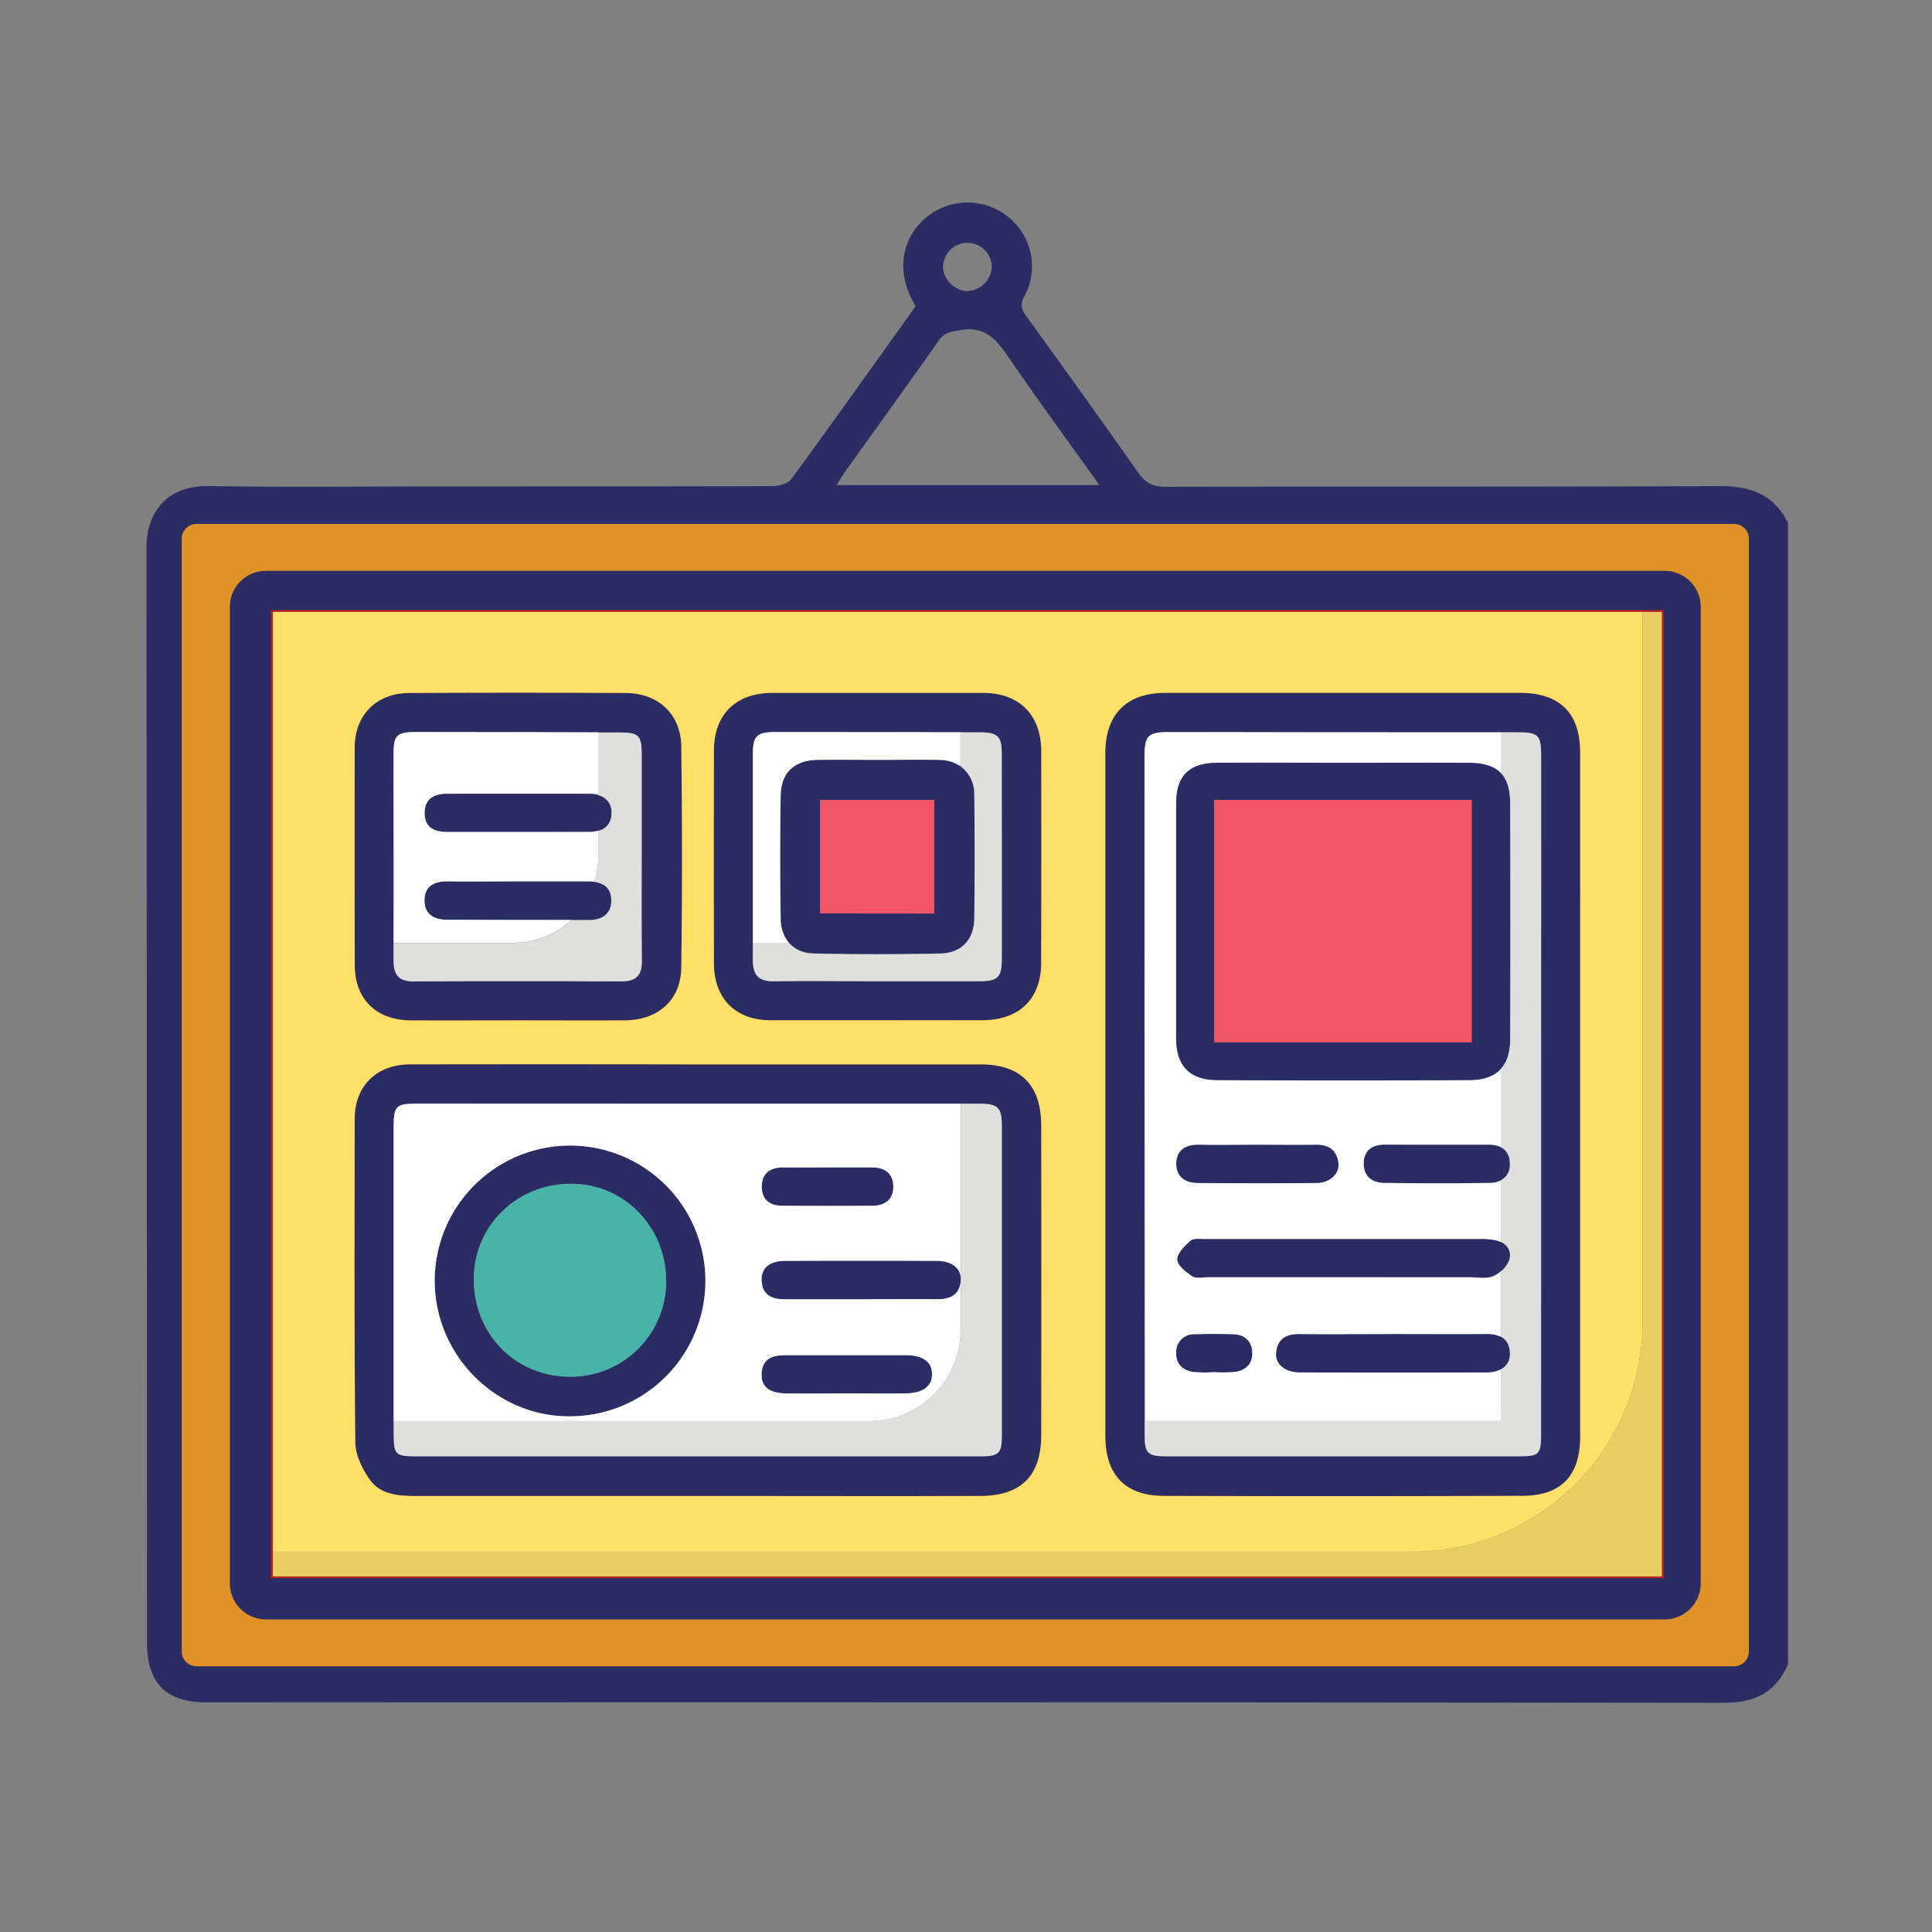 <svg xmlns="http://www.w3.org/2000/svg" viewBox="0 0 512 512"><rect x="0" y="0" width="512" height="512" fill="#808080" stroke="none"/><defs><style>.cls-1{fill:#2a2c64;}.cls-2,.cls-6{fill:none;}.cls-2{stroke:#b41f24;stroke-miterlimit:10;}.cls-3{fill:#48b4a9;}.cls-4{fill:#f05665;}.cls-5{fill:#df9226;}.cls-7{fill:#dfdfde;}.cls-8{fill:#fff;}.cls-9{fill:#ffe169;}.cls-10{fill:#e8cd60;}</style></defs><g id="Layer_1" data-name="Layer 1"><path class="cls-1" d="M473.85,138.61V441c-3.22,7.56-8.88,10.28-17.11,10.27q-200.89-.24-401.79-.12c-11,0-16-5-16-16.07q0-144.84-.15-289.67c0-9.8,5.53-16.81,16.65-16.6,20.1.37,40.21.1,60.31.1,29.59,0,59.18,0,88.77-.08,1.75,0,4.23-.59,5.13-1.81,11.12-15.17,22-30.51,32.95-45.8-.38-.78-.69-1.41-1-2-4-7.83-2.52-16.24,3.78-21.53a17.13,17.13,0,0,1,21.55-.39,16.74,16.74,0,0,1,4.47,21.35c-1.19,2.28-.58,3.51.64,5.22,9.93,13.77,19.87,27.54,29.61,41.44,1.93,2.76,4,3.71,7.33,3.7,48.84-.1,97.68.05,146.53-.19C463.78,128.78,470.08,130.93,473.85,138.61ZM72.29,162.16V417.77H440.42V162.16Zm149.4-33.62h69.65c-8.25-11.56-16.28-22.49-23.93-33.67-3.22-4.7-6.15-8.54-12.89-7.39-2.52.43-4.23.6-5.8,2.84-8.11,11.57-16.41,23-24.63,34.51C223.31,125.93,222.62,127.1,221.69,128.54Zm34.57-51.4a6.74,6.74,0,0,0,6.58-6.42,6.46,6.46,0,0,0-12.91-.25C249.72,73.73,252.88,77.07,256.26,77.14Z"/><path class="cls-2" d="M72.29,162.16H440.42V417.77H72.29ZM418.77,289.89q0-45.21,0-90.44c0-10.5-5.39-15.83-16-15.83q-46.92,0-93.84,0c-10.37,0-16,5.63-16,16q0,90.43,0,180.88c0,10.37,5.27,15.91,15.54,15.94q47.55.12,95.11,0c10.17,0,15.22-5.4,15.22-15.66Q418.79,335.33,418.77,289.89ZM185.05,396.47c24.9,0,49.8,0,74.71,0,10.88,0,16.17-5.39,16.18-16.17q0-41,0-81.92c0-10.8-5.43-16.26-16.12-16.26H180.45q-35.87,0-71.74,0c-8.93,0-14.7,5.69-14.71,14.48,0,28.58-.14,57.17.16,85.74,0,3.34,1.85,7.06,3.87,9.87,2.86,4,7.65,4.3,12.31,4.29Q147.69,396.42,185.05,396.47Zm-47.9-126.09c9.48,0,19,0,28.45,0,8.76-.05,14.81-5.31,14.93-14q.42-29.29,0-58.61c-.11-8.6-6.19-14.12-14.81-14.15q-28.67-.1-57.34,0c-8.66,0-14.38,5.86-14.4,14.43q-.06,28.88,0,57.76c0,8.85,5.72,14.47,14.69,14.53C118.17,270.43,127.66,270.38,137.15,270.38Zm95.11,0c9.33,0,18.66,0,28,0,9.9,0,15.65-5.63,15.67-15.41q.09-28,0-56c0-9.52-5.86-15.32-15.36-15.34q-28-.07-56,0c-9.59,0-15.36,5.76-15.38,15.26q0,28.2,0,56.42c0,9.34,5.71,15,15.07,15.07S222.92,270.38,232.26,270.38Z"/><path class="cls-1" d="M418.77,289.89q0,45.44,0,90.87c0,10.26-5,15.63-15.22,15.66q-47.55.15-95.11,0c-10.27,0-15.54-5.57-15.54-15.94q0-90.44,0-180.88c0-10.36,5.66-16,16-16q46.92,0,93.84,0c10.61,0,16,5.33,16,15.83Q418.79,244.68,418.77,289.89Zm-10.35,0q0-44.79,0-89.57c0-5.41-.75-6.22-6-6.23q-46.48,0-93-.06c-5.15,0-6.16,1-6.16,6.22q0,89.79.07,179.57c0,5.48.66,6.14,6,6.14h93c5.62,0,6.05-.44,6.05-6.08Q408.44,334.88,408.42,289.87Z"/><path class="cls-1" d="M185.05,396.47q-37.35,0-74.71,0c-4.66,0-9.45-.3-12.31-4.29-2-2.81-3.83-6.53-3.87-9.87-.3-28.57-.19-57.16-.16-85.74,0-8.79,5.78-14.47,14.71-14.48q35.87-.06,71.74,0h79.37c10.69,0,16.11,5.46,16.12,16.26q0,41,0,81.92c0,10.78-5.3,16.14-16.18,16.17C234.85,396.51,210,396.47,185.05,396.47ZM185,385.94q37.38,0,74.75,0c5,0,5.74-.72,5.74-5.59q0-41,0-82c0-4.89-1-5.87-6-5.87q-74.53,0-149.07-.05c-5.44,0-6.07.65-6.07,6.14q0,40.56,0,81.11c0,5.92.33,6.24,6.32,6.24Z"/><path class="cls-1" d="M137.15,270.38c-9.49,0-19,.05-28.46,0-9-.06-14.67-5.68-14.69-14.53q-.06-28.89,0-57.76c0-8.57,5.74-14.39,14.4-14.43q28.66-.15,57.34,0c8.62,0,14.7,5.55,14.81,14.15q.38,29.31,0,58.61c-.12,8.66-6.17,13.92-14.93,14C156.12,270.42,146.63,270.38,137.15,270.38ZM170.05,227c0-9.06,0-18.12,0-27.17,0-4.9-.81-5.7-5.69-5.71Q137.19,194,110,194c-4.8,0-5.71.93-5.71,5.68,0,18.25.09,36.51,0,54.76,0,4,1.45,5.62,5.46,5.6q27.38-.15,54.76,0c4,0,5.64-1.51,5.58-5.5C170,245.35,170.05,236.15,170.05,227Z"/><path class="cls-1" d="M232.26,270.38c-9.34,0-18.67,0-28,0s-15.06-5.73-15.07-15.07q-.06-28.22,0-56.42c0-9.5,5.79-15.24,15.38-15.26q28,0,56,0c9.5,0,15.33,5.82,15.36,15.34q.09,28,0,56c0,9.78-5.77,15.38-15.67,15.41C250.92,270.4,241.59,270.38,232.26,270.38Zm.41-10.38c8.91,0,17.83,0,26.75,0,5,0,6.05-1,6.06-5.87q0-27.16,0-54.35c0-4.66-1.07-5.69-5.8-5.7q-27.17-.08-54.35-.07c-4.7,0-5.8,1.08-5.8,5.68,0,18.26.07,36.52,0,54.77,0,4,1.56,5.64,5.56,5.58C214.26,259.92,223.47,260,232.67,260Z"/><path class="cls-1" d="M355.8,338.48q-17.82,0-35.66,0c-1.41,0-3.16.42-4.17-.24-1.69-1.12-4-2.9-4-4.49s2-3.59,3.51-4.95c.76-.68,2.43-.45,3.69-.45q36.74,0,73.45,0a17,17,0,0,1,3.78.35c2.78.64,4.41,2.72,3.57,5.28a8.09,8.09,0,0,1-4.29,4.26c-1.84.75-4.18.25-6.3.26Z"/><path class="cls-1" d="M368.92,353.5c8.34,0,16.68.05,25,0,3.43,0,5.86,1.06,6.17,4.8.28,3.33-2,5.42-6,5.43q-24.8.06-49.59,0c-3.94,0-6.63-2.24-6.3-5.27.37-3.56,2.66-5,6.17-4.91,8.19.08,16.39,0,24.58,0Z"/><path class="cls-1" d="M333.11,303.38c5.23,0,10.47.06,15.7,0,3.38-.05,5.44,1.49,5.89,4.77.38,2.88-2.22,5.36-5.79,5.39-10.46.1-20.93.07-31.39,0-3.43,0-5.91-1.66-5.8-5.29s2.64-4.95,6.12-4.89C322.93,303.44,328,303.38,333.11,303.38Z"/><path class="cls-1" d="M380.88,303.38h13.55c3.28,0,5.52,1.34,5.67,4.84s-2.1,5.22-5.3,5.27c-9.31.14-18.63.11-27.94,0-3.27,0-5.51-1.77-5.49-5.15s2.15-5,5.54-5C371.57,303.4,376.22,303.38,380.88,303.38Z"/><path class="cls-1" d="M321.69,363.62a35.89,35.89,0,0,1-5.49-.05c-2.84-.44-4.64-2.24-4.5-5.2a4.66,4.66,0,0,1,4.88-4.8c3.38-.12,6.77-.1,10.16,0,3.19.08,5.07,1.87,5.13,5,.05,2.95-1.82,4.69-4.68,5a42,42,0,0,1-5.5.05Z"/><path class="cls-1" d="M186.94,339.18a36,36,0,0,1-35.66,36.16c-19.6.26-35.93-15.9-36.08-35.72a35.87,35.87,0,1,1,71.74-.44Zm-10.41.6c.15-14.39-10.92-25.95-25-26.06-14.39-.12-25.85,10.94-26,25.06-.12,14.64,10.94,26,25.4,26.06A25.26,25.26,0,0,0,176.53,339.78Z"/><path class="cls-1" d="M228.25,344.3c-6.77,0-13.54,0-20.32,0-3.4,0-5.86-1.08-6.08-4.87-.2-3.32,2-5.27,6.17-5.29q20.1-.09,40.21,0c4.07,0,6.59,2.06,6.38,5.17-.28,3.93-2.89,5.05-6.47,5C241.51,344.24,234.88,344.3,228.25,344.3Z"/><path class="cls-1" d="M224.24,369.28c-5.37,0-10.75.08-16.12,0-4.34-.09-6.42-1.87-6.28-5.19.18-4.18,3-4.94,6.49-4.93,10.61,0,21.22,0,31.83,0,4.5,0,6.91,1.9,6.84,5.12s-2.5,4.94-7.05,5C234.71,369.33,229.48,369.29,224.24,369.28Z"/><path class="cls-1" d="M219.3,309.37h11.84c3.34,0,5.53,1.61,5.59,5s-2.12,5.12-5.43,5.15q-12,.09-24.1,0c-3.29,0-5.41-1.73-5.32-5.19s2.27-4.92,5.58-4.92Z"/><path class="cls-1" d="M137.28,233.59c6.23,0,12.46,0,18.68,0,3.46,0,6,1.25,6,4.95s-2.48,5.24-5.87,5.25q-18.9.08-37.79-.05c-3.43,0-5.91-1.57-5.84-5.26s2.64-4.93,6.09-4.9C124.82,233.63,131.05,233.59,137.28,233.59Z"/><path class="cls-1" d="M137.19,220.49c-6.22,0-12.44,0-18.66,0-3.42,0-6-1.21-6-5s2.51-5.13,5.9-5.14c12.59,0,25.17,0,37.76,0,3.35,0,6,1.47,5.86,5.21s-2.81,4.88-6.17,4.88Q146.52,220.47,137.19,220.49Z"/><path class="cls-1" d="M232.73,201.37c5.37,0,10.75-.09,16.12,0,5.69.12,9.28,3.61,9.35,9.31q.19,16.32,0,32.66c-.06,5.55-3.33,9.18-8.9,9.32q-16.74.39-33.5,0c-5.59-.13-8.81-3.63-8.91-9.3q-.27-16.32,0-32.66c.1-6,3.67-9.26,9.72-9.36C222,201.3,227.36,201.37,232.73,201.37Zm-15.39,40.7h30.24V212H217.34Z"/><path class="cls-3" d="M176.53,339.78A25.26,25.26,0,0,1,151,364.84c-14.46-.07-25.52-11.42-25.4-26.06.12-14.12,11.58-25.18,26-25.06C165.61,313.83,176.68,325.39,176.53,339.78Z"/><path class="cls-4" d="M217.34,242.07V212h30.24v30.1Z"/><path class="cls-1" d="M400.2,213c0-7.61-3.26-10.81-10.88-10.86-11-.06-22.07,0-33.11,0-11.32,0-22.64-.06-33.95,0-7.23,0-10.63,3.53-10.64,10.74q0,31.18,0,62.39c0,7.23,3.65,11,10.95,11q33.32.11,66.63,0c7.41,0,11-3.58,11-10.91Q400.29,244.15,400.2,213ZM390,276.21H321.78V212H390Z"/><rect class="cls-4" x="321.78" y="211.97" width="68.24" height="64.24"/><path class="cls-5" d="M459.53,138.84H52.1a3.94,3.94,0,0,0-3.94,3.94V437.65a3.94,3.94,0,0,0,3.94,3.94H459.53a3.94,3.94,0,0,0,3.94-3.94V142.78A3.94,3.94,0,0,0,459.53,138.84Zm-8.82,280.77a9.56,9.56,0,0,1-9.55,9.55H70.47a9.56,9.56,0,0,1-9.55-9.55V160.82a9.55,9.55,0,0,1,9.55-9.54H441.16a9.55,9.55,0,0,1,9.55,9.54Z"/><path class="cls-6" d="M137.28,233.59c-6.23,0-12.46,0-18.68,0-3.45,0-6,1.15-6.09,4.9s2.41,5.25,5.84,5.26q16.52.09,33.05.06a22.51,22.51,0,0,0,6.21-10.1,10.88,10.88,0,0,0-1.65-.11C149.74,233.63,143.51,233.59,137.28,233.59Z"/><path class="cls-6" d="M118.4,210.38c-3.39,0-5.94,1.4-5.9,5.14s2.61,5,6,5c6.22,0,12.44,0,18.66,0s12.44,0,18.66,0a10.15,10.15,0,0,0,2.66-.33v-9.47a8.8,8.8,0,0,0-2.35-.29C143.57,210.33,131,210.35,118.4,210.38Z"/><path class="cls-6" d="M162,215.61a4.51,4.51,0,0,0-3.51-4.92v9.47A4.41,4.41,0,0,0,162,215.61Z"/><path class="cls-6" d="M151.4,243.79h4.74c3.39,0,5.93-1.58,5.87-5.25,0-3.08-1.82-4.47-4.4-4.84A22.51,22.51,0,0,1,151.4,243.79Z"/><path class="cls-7" d="M170.05,227c0-9.06,0-18.12,0-27.17,0-4.9-.81-5.7-5.69-5.71h-5.84v16.62a4.51,4.51,0,0,1,3.51,4.92,4.41,4.41,0,0,1-3.51,4.55v7.27a22.6,22.6,0,0,1-.9,6.26c2.58.37,4.36,1.76,4.4,4.84.06,3.67-2.48,5.24-5.87,5.25H151.4a22.36,22.36,0,0,1-15.32,6.07H104.3c0,1.53,0,3.06,0,4.59,0,4,1.45,5.62,5.46,5.6q27.38-.15,54.76,0c4,0,5.64-1.51,5.58-5.5C170,245.35,170.05,236.15,170.05,227Z"/><path class="cls-8" d="M151.4,243.79q-16.53,0-33.05-.06c-3.43,0-5.91-1.57-5.84-5.26s2.64-4.93,6.09-4.9c6.22.06,12.45,0,18.68,0s12.46,0,18.68,0a10.88,10.88,0,0,1,1.65.11,22.6,22.6,0,0,0,.9-6.26v-7.27a10.15,10.15,0,0,1-2.66.33q-9.33,0-18.66,0c-6.22,0-12.44,0-18.66,0-3.42,0-6-1.21-6-5s2.51-5.13,5.9-5.14c12.59,0,25.17,0,37.76,0a8.8,8.8,0,0,1,2.35.29V194.07Q134.27,194,110,194c-4.8,0-5.71.93-5.71,5.68,0,16.72.07,33.45,0,50.17h31.78A22.36,22.36,0,0,0,151.4,243.79Z"/><path class="cls-6" d="M232.73,201.37c-5.37,0-10.75-.07-16.12,0-6.05.1-9.62,3.35-9.72,9.36q-.27,16.32,0,32.66a9.9,9.9,0,0,0,2.17,6.46h45.56V203.13a10.27,10.27,0,0,0-5.77-1.73C243.48,201.28,238.1,201.37,232.73,201.37Z"/><path class="cls-6" d="M254.62,249.86H209.06a8.82,8.82,0,0,0,6.74,2.84q16.74.38,33.5,0c5.57-.14,8.84-3.77,8.9-9.32q.18-16.34,0-32.66a9,9,0,0,0-3.58-7.58v46.73Z"/><path class="cls-7" d="M265.47,199.78c0-4.66-1.07-5.69-5.8-5.7h-5.05v9.06a9,9,0,0,1,3.58,7.58q.19,16.32,0,32.66c-.06,5.55-3.33,9.18-8.9,9.32q-16.74.39-33.5,0a8.82,8.82,0,0,1-6.74-2.84h-9.54c0,1.54,0,3.07,0,4.6,0,4,1.56,5.64,5.56,5.58,9.19-.12,18.4,0,27.6,0,8.91,0,17.83,0,26.75,0,5,0,6.05-1,6.06-5.87Q265.51,227,265.47,199.78Z"/><path class="cls-8" d="M206.89,243.4q-.27-16.32,0-32.66c.1-6,3.67-9.26,9.72-9.36,5.37-.08,10.75,0,16.12,0s10.75-.09,16.12,0a10.27,10.27,0,0,1,5.77,1.73v-9.06Q230,194,205.32,194c-4.7,0-5.8,1.08-5.8,5.68,0,16.72,0,33.45,0,50.17h9.54A9.9,9.9,0,0,1,206.89,243.4Z"/><path class="cls-6" d="M207.93,344.31c6.78-.05,13.55,0,20.32,0s13.26-.06,19.89,0c3.58.05,6.19-1.07,6.47-5,.21-3.11-2.31-5.15-6.38-5.17q-20.1-.09-40.21,0c-4.17,0-6.37,2-6.17,5.29C202.07,343.23,204.53,344.34,207.93,344.31Z"/><path class="cls-6" d="M240,369.27c4.55,0,7-1.83,7.05-5s-2.34-5.1-6.84-5.12c-10.61,0-21.22,0-31.83,0-3.45,0-6.31.75-6.49,4.93-.14,3.32,1.94,5.1,6.28,5.19,5.37.1,10.75,0,16.12,0S234.71,369.33,240,369.27Z"/><path class="cls-6" d="M207.2,319.49q12.06.12,24.1,0c3.31,0,5.49-1.79,5.43-5.15s-2.25-5-5.59-5H207.46c-3.31,0-5.49,1.46-5.58,4.92S203.91,319.46,207.2,319.49Z"/><path class="cls-6" d="M151.06,303.39a35.67,35.67,0,0,0-35.86,36.23c.15,19.82,16.48,36,36.08,35.72a36,36,0,0,0-.22-71.95Z"/><path class="cls-8" d="M254.62,352.2V292.49q-72.12,0-144.24,0c-5.44,0-6.07.65-6.07,6.14q0,39,0,78H230.25A24.37,24.37,0,0,0,254.62,352.2Zm-47.16-42.82h23.68c3.34,0,5.53,1.61,5.59,5s-2.12,5.12-5.43,5.15q-12,.09-24.1,0c-3.29,0-5.41-1.73-5.32-5.19S204.15,309.38,207.46,309.38Zm.56,24.77q20.1-.09,40.21,0c4.07,0,6.59,2.06,6.38,5.17-.28,3.93-2.89,5.05-6.47,5-6.63-.08-13.26,0-19.89,0s-13.54,0-20.32,0c-3.4,0-5.86-1.08-6.08-4.87C201.65,336.12,203.85,334.17,208,334.15Zm-56.74,41.19c-19.6.26-35.93-15.9-36.08-35.72a35.87,35.87,0,1,1,36.08,35.72Zm56.84-6.08c-4.34-.09-6.42-1.87-6.28-5.19.18-4.18,3-4.94,6.49-4.93,10.61,0,21.22,0,31.83,0,4.5,0,6.91,1.9,6.84,5.12s-2.5,4.94-7.05,5c-5.24.06-10.47,0-15.71,0S213.49,369.36,208.12,369.26Z"/><path class="cls-7" d="M259.45,292.5h-4.83V352.2a24.37,24.37,0,0,1-24.37,24.37H104.34v3.13c0,5.92.33,6.24,6.32,6.24H185q37.38,0,74.75,0c5,0,5.74-.72,5.74-5.59q0-41,0-82C265.47,293.48,264.44,292.5,259.45,292.5Z"/><path class="cls-6" d="M399.94,334a3.78,3.78,0,0,0-2.23-4.8v7.78A7.17,7.17,0,0,0,399.94,334Z"/><path class="cls-6" d="M392.59,328.33q-36.72,0-73.45,0c-1.26,0-2.93-.22-3.69.46-1.53,1.36-3.6,3.33-3.51,4.95s2.34,3.37,4,4.49c1,.66,2.76.24,4.17.24q17.83,0,35.66,0h33.55c2.12,0,4.46.48,6.3-.26a8.43,8.43,0,0,0,2.06-1.28v-7.78a6.62,6.62,0,0,0-1.34-.48A17,17,0,0,0,392.59,328.33Z"/><path class="cls-6" d="M368.92,353.5v0c-8.19,0-16.39.06-24.58,0-3.51,0-5.8,1.35-6.17,4.91-.33,3,2.36,5.25,6.3,5.27q24.79.07,49.59,0a7.85,7.85,0,0,0,3.65-.8v-8.7a7.93,7.93,0,0,0-3.78-.73C385.6,353.55,377.26,353.5,368.92,353.5Z"/><path class="cls-6" d="M400.1,358.28a4.58,4.58,0,0,0-2.39-4.07v8.7A4.46,4.46,0,0,0,400.1,358.28Z"/><path class="cls-6" d="M400.1,308.22a4.47,4.47,0,0,0-2.39-4.18v8.78A4.54,4.54,0,0,0,400.1,308.22Z"/><path class="cls-6" d="M400.2,275.35q.09-31.2,0-62.39c0-3.73-.8-6.39-2.49-8.15v78.46C399.36,281.47,400.19,278.84,400.2,275.35Z"/><path class="cls-6" d="M326.74,353.55c-3.39-.08-6.78-.1-10.16,0a4.66,4.66,0,0,0-4.88,4.8c-.14,3,1.66,4.76,4.5,5.2a35.89,35.89,0,0,0,5.49.05v0a42,42,0,0,0,5.5-.05c2.86-.36,4.73-2.1,4.68-5C331.81,355.42,329.93,353.63,326.74,353.55Z"/><path class="cls-6" d="M317.52,313.53c10.46.05,20.93.08,31.39,0,3.57,0,6.17-2.51,5.79-5.39-.45-3.28-2.51-4.82-5.89-4.77-5.23.09-10.47,0-15.7,0s-10.18.06-15.27,0c-3.48-.06-6,1.25-6.12,4.89S314.09,313.51,317.52,313.53Z"/><path class="cls-6" d="M380.88,303.38c-4.66,0-9.31,0-14,0-3.39,0-5.51,1.63-5.54,5s2.22,5.13,5.49,5.15c9.31.09,18.63.12,27.94,0a6.6,6.6,0,0,0,2.91-.67V304a7.07,7.07,0,0,0-3.28-.66Z"/><path class="cls-6" d="M389.32,202.1c-11-.06-22.07,0-33.11,0-11.32,0-22.64-.06-33.95,0-7.23,0-10.63,3.53-10.64,10.74q0,31.18,0,62.39c0,7.23,3.65,11,10.95,11q33.32.11,66.63,0c3.88,0,6.7-1,8.51-3V204.81C396,203,393.21,202.13,389.32,202.1Z"/><path class="cls-7" d="M408.42,200.3c0-5.41-.75-6.22-6-6.23h-4.69v10.74c1.69,1.76,2.48,4.42,2.49,8.15q.09,31.18,0,62.39c0,3.49-.84,6.12-2.49,7.92V304a4.47,4.47,0,0,1,2.39,4.18,4.54,4.54,0,0,1-2.39,4.6v16.34a3.78,3.78,0,0,1,2.23,4.8,7.17,7.17,0,0,1-2.23,3v17.27a4.58,4.58,0,0,1,2.39,4.07,4.46,4.46,0,0,1-2.39,4.63v13.66H303.35v3.22c0,5.49.66,6.15,6,6.15h93c5.62,0,6.05-.44,6.05-6.08q0-45,0-90Q408.42,245.08,408.42,200.3Z"/><path class="cls-8" d="M397.71,362.91a7.85,7.85,0,0,1-3.65.8q-24.8.06-49.59,0c-3.94,0-6.63-2.24-6.3-5.27.37-3.56,2.66-5,6.17-4.91,8.19.08,16.39,0,24.58,0v0c8.34,0,16.68.05,25,0a7.93,7.93,0,0,1,3.78.73V336.94a8.43,8.43,0,0,1-2.06,1.28c-1.84.74-4.18.25-6.3.26H355.8q-17.82,0-35.66,0c-1.41,0-3.16.42-4.17-.24-1.69-1.12-4-2.9-4-4.49s2-3.59,3.51-4.95c.76-.68,2.43-.45,3.69-.46q36.74,0,73.45,0a17,17,0,0,1,3.78.35,6.62,6.62,0,0,1,1.34.48V312.82a6.6,6.6,0,0,1-2.91.67c-9.31.14-18.63.11-27.94,0-3.27,0-5.51-1.77-5.49-5.15s2.15-5,5.54-5c4.66,0,9.31,0,14,0h13.55a7.07,7.07,0,0,1,3.28.66V283.27c-1.81,2-4.63,3-8.51,3q-33.31.11-66.63,0c-7.3,0-10.94-3.79-10.95-11q0-31.2,0-62.39c0-7.21,3.41-10.69,10.64-10.74,11.31-.08,22.63,0,33.95,0,11,0,22.07-.05,33.11,0,3.89,0,6.63.88,8.39,2.71V194.07q-44.13,0-88.27-.06c-5.15,0-6.16,1-6.16,6.22q0,88.17.07,176.34h94.36Zm-79.87-59.56c5.09.09,10.18,0,15.27,0s10.47.06,15.7,0c3.38-.05,5.44,1.49,5.89,4.77.38,2.88-2.22,5.36-5.79,5.39-10.46.1-20.93.07-31.39,0-3.43,0-5.91-1.66-5.8-5.29S314.36,303.29,317.84,303.35Zm9.35,60.24a42,42,0,0,1-5.5.05v0a35.89,35.89,0,0,1-5.49-.05c-2.84-.44-4.64-2.24-4.5-5.2a4.66,4.66,0,0,1,4.88-4.8c3.38-.12,6.77-.1,10.16,0,3.19.08,5.07,1.87,5.13,5C331.92,361.49,330.05,363.23,327.19,363.59Z"/><path class="cls-6" d="M108.69,270.37c9.48.06,19,0,28.46,0s19,0,28.45,0c8.76-.05,14.81-5.31,14.93-14q.42-29.29,0-58.61c-.11-8.6-6.19-14.12-14.81-14.15q-28.67-.1-57.34,0c-8.66,0-14.38,5.86-14.4,14.43q-.06,28.88,0,57.76C94,264.69,99.72,270.31,108.69,270.37Z"/><path class="cls-6" d="M418.77,380.76q0-45.43,0-90.87,0-45.21,0-90.44c0-10.5-5.39-15.83-16-15.83q-46.92,0-93.84,0c-10.37,0-16,5.63-16,16q0,90.43,0,180.88c0,10.37,5.27,15.91,15.54,15.94q47.55.12,95.11,0C413.72,396.39,418.77,391,418.77,380.76Z"/><path class="cls-6" d="M259.82,282.1H180.45q-35.87,0-71.74,0c-8.93,0-14.7,5.69-14.71,14.48,0,28.58-.14,57.17.16,85.74,0,3.34,1.85,7.06,3.87,9.87,2.86,4,7.65,4.3,12.31,4.29q37.35-.08,74.71,0c24.9,0,49.8,0,74.71,0,10.88,0,16.17-5.39,16.18-16.17q0-41,0-81.92C275.93,287.56,270.51,282.1,259.82,282.1Z"/><path class="cls-6" d="M260.56,183.63q-28-.07-56,0c-9.59,0-15.36,5.76-15.38,15.26q0,28.2,0,56.42c0,9.34,5.71,15,15.07,15.07s18.66,0,28,0,18.66,0,28,0c9.9,0,15.65-5.63,15.67-15.41q.09-28,0-56C275.89,189.45,270.06,183.65,260.56,183.63Z"/><path class="cls-9" d="M435.31,350.22V162.16h-363V411.21h302A61,61,0,0,0,435.31,350.22ZM94,198.08c0-8.57,5.74-14.39,14.4-14.43q28.66-.15,57.34,0c8.62,0,14.7,5.55,14.81,14.15q.38,29.31,0,58.61c-.12,8.66-6.17,13.92-14.93,14-9.48.05-19,0-28.45,0s-19,.05-28.46,0c-9-.06-14.67-5.68-14.69-14.53Q93.94,227,94,198.08Zm181.94,182.2c0,10.78-5.3,16.14-16.18,16.17-24.91.06-49.81,0-74.71,0s-49.81,0-74.71,0c-4.66,0-9.45-.3-12.31-4.29-2-2.81-3.83-6.53-3.87-9.87-.3-28.57-.19-57.16-.16-85.74,0-8.79,5.78-14.47,14.71-14.48q35.87-.06,71.74,0h79.37c10.69,0,16.11,5.46,16.12,16.26Q276,339.33,275.94,380.28Zm0-125.31c0,9.78-5.77,15.38-15.67,15.41-9.33,0-18.66,0-28,0s-18.67,0-28,0-15.06-5.73-15.07-15.07q-.06-28.22,0-56.42c0-9.5,5.79-15.24,15.38-15.26q28,0,56,0c9.5,0,15.33,5.82,15.36,15.34Q276,227,275.92,255Zm32.52,141.46c-10.27,0-15.54-5.57-15.54-15.94q0-90.44,0-180.88c0-10.36,5.66-16,16-16q46.92,0,93.84,0c10.61,0,16,5.33,16,15.83q0,45.23,0,90.44,0,45.44,0,90.87c0,10.26-5,15.63-15.22,15.66Q356,396.57,308.44,396.43Z"/><path class="cls-10" d="M435.31,162.16V350.22a61,61,0,0,1-61,61h-302v6.56H440.42V162.16Z"/></g></svg>
